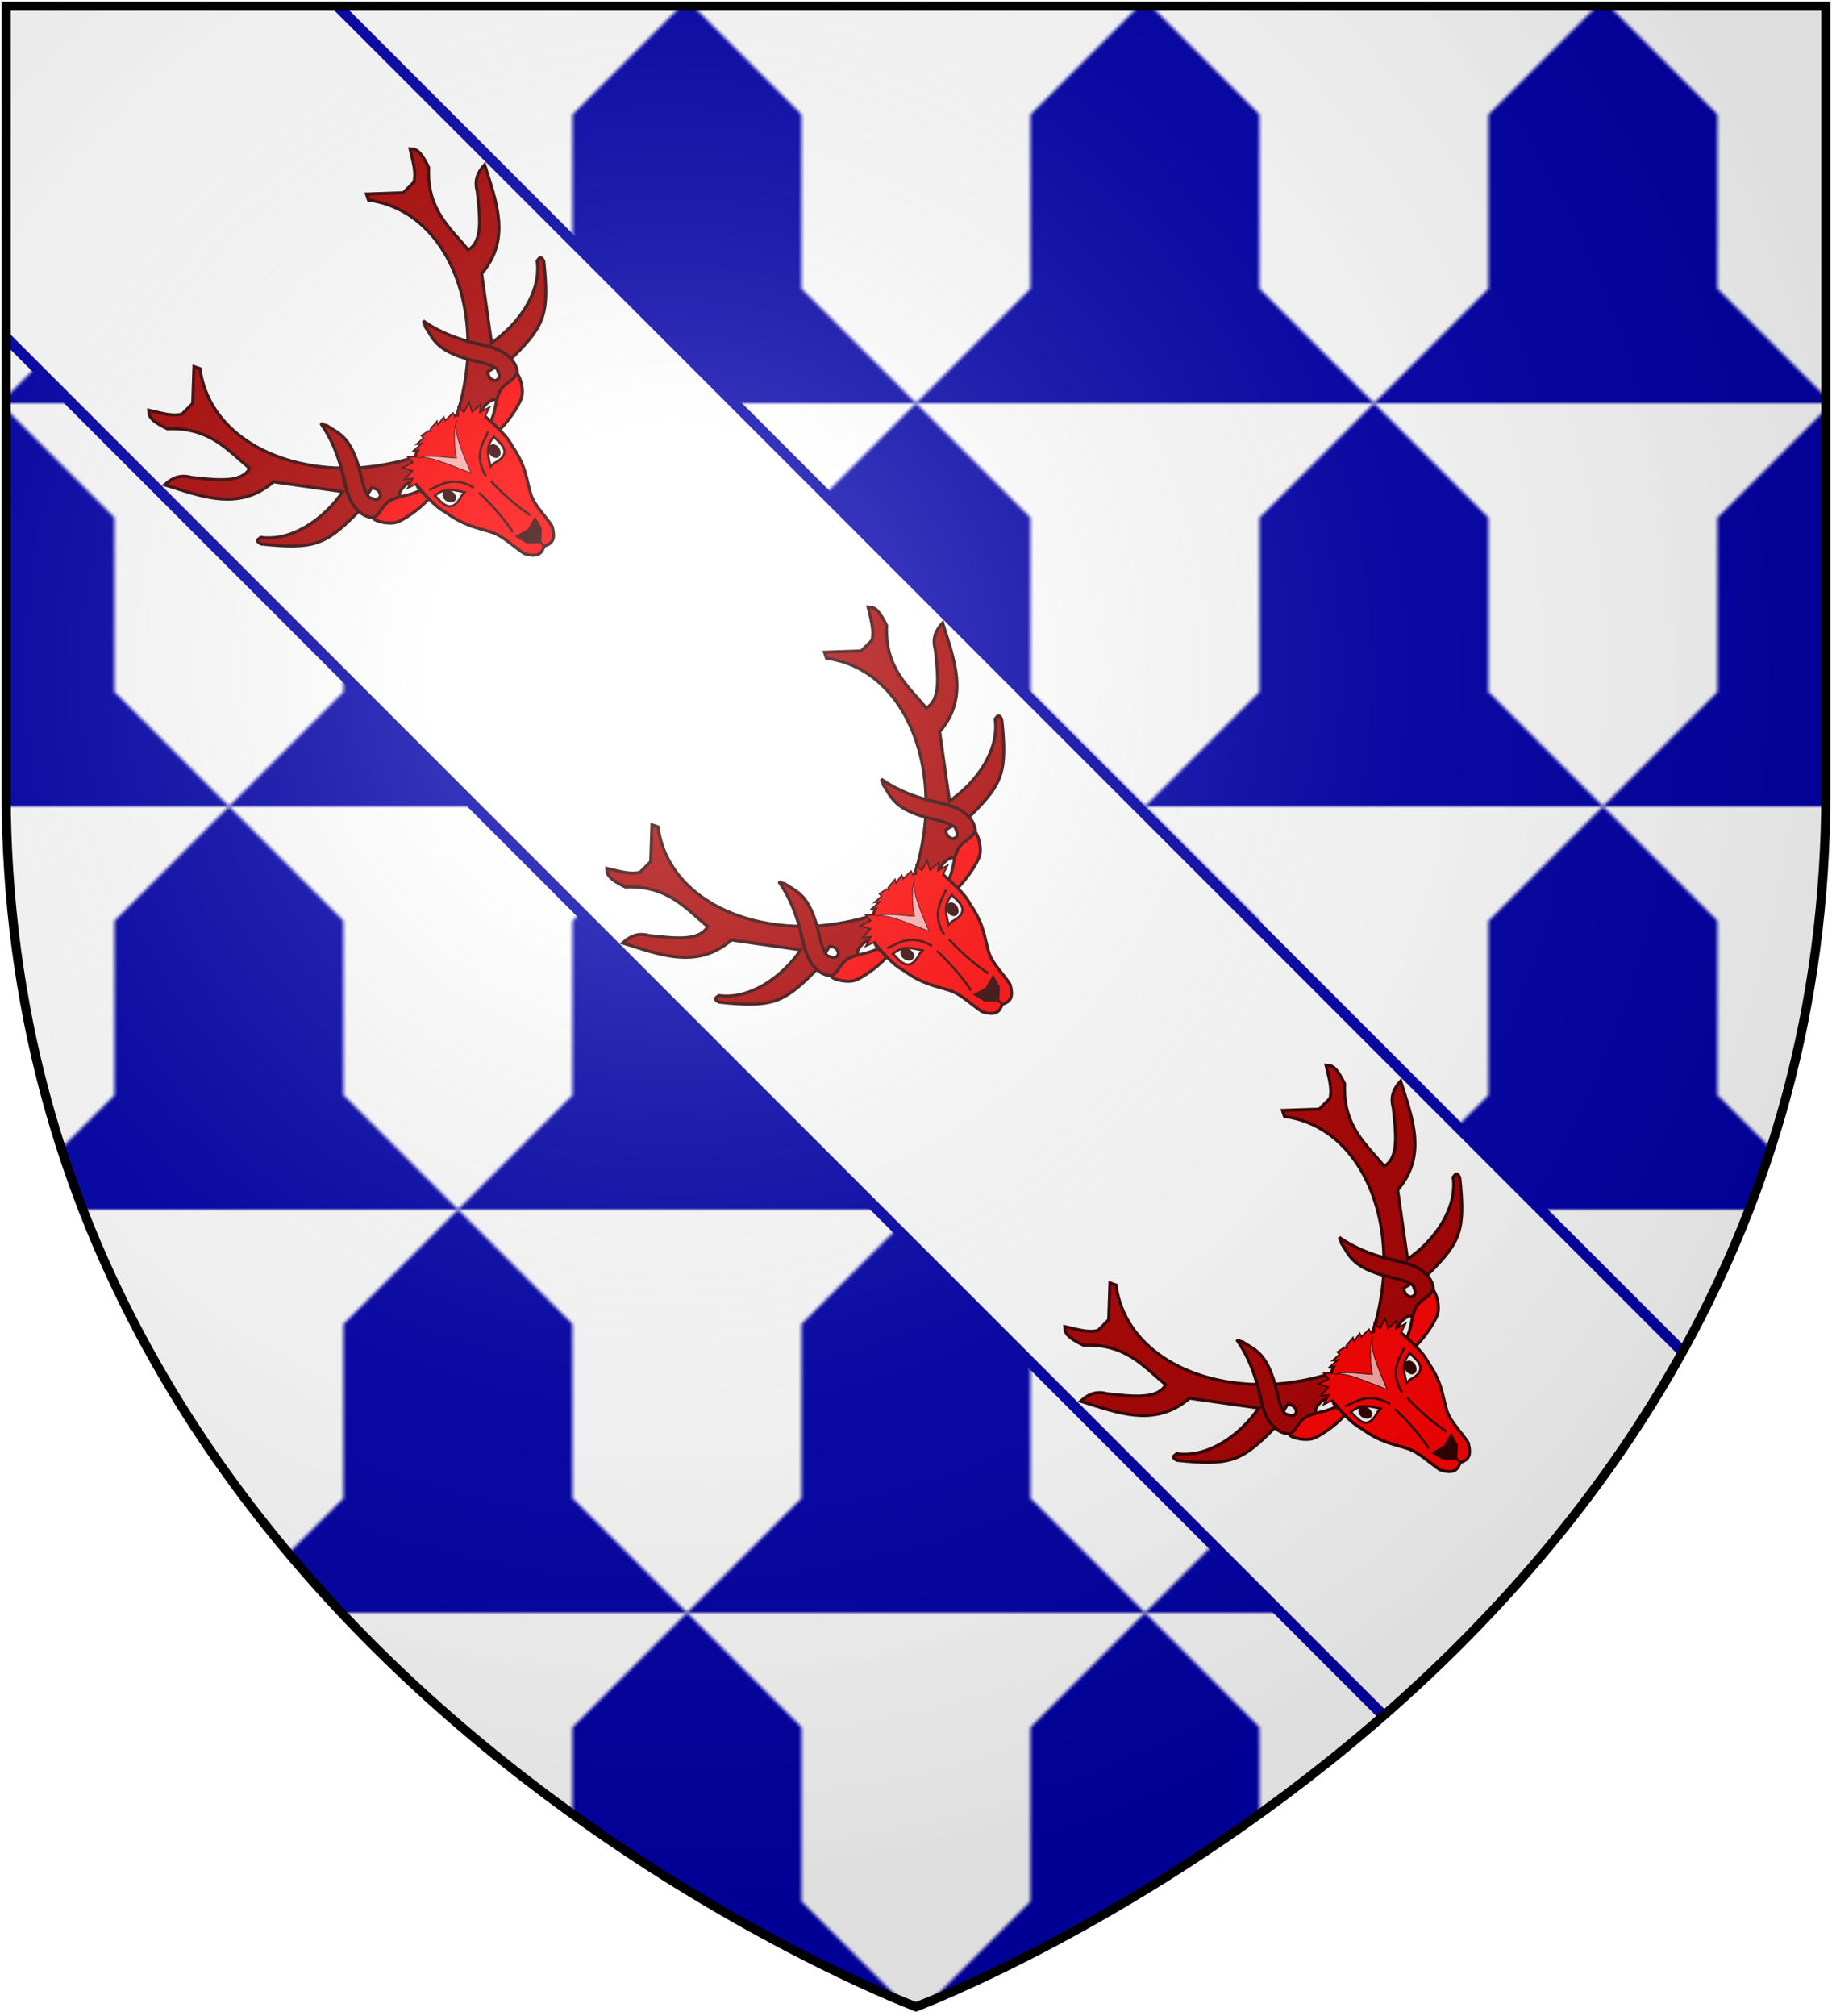 <?xml version="1.0" encoding="UTF-8"?>
<svg xmlns="http://www.w3.org/2000/svg" xmlns:xlink="http://www.w3.org/1999/xlink" width="600" height="660">
<defs>
  <radialGradient id="rg" gradientUnits="userSpaceOnUse" cx="220" cy="220" r="405">
    <stop style="stop-color:#ffffff;stop-opacity:.3" offset="0"/>
    <stop style="stop-color:#ffffff;stop-opacity:.2" offset=".2"/>
    <stop style="stop-color:#666666;stop-opacity:.1" offset=".6"/>
    <stop style="stop-color:#000000;stop-opacity:.13" offset="1"/>
  </radialGradient>
  <pattern id="vair" patternUnits="userSpaceOnUse" x="0" width="150" height="264">
    <path style="fill:#0000aa;" d="m75,0 l37.5,37.5 v57 l37.5,37.5 v132 h-75 l37.5,-37.5 v-57 l37.5,-37.5 H0 l37.5,37.5 v57 l37.5,37.5 H0 v-132 l37.5,-37.5 v-57z"/>
  </pattern>
  <path id="bend" d="M 2 2 L 2 108.066 L 454.443 560.51 C 489.301 529.847 523.754 491.318 550.172 444.105 L 108.066 2 L 2 2 z"/>
  <clipPath id="clip-shield">
    <path id="shield" d="m2,2v257c0,286 298,398 298,398c0,0 298-112 298-398V2z"/>
  </clipPath>
</defs>
<use id="field" xlink:href="#shield" style="fill:#ffffff;"/>
<use xlink:href="#shield" style="fill:url(#vair);"/>
<g id="design" clip-path="url(#clip-shield)">
  <use xlink:href="#bend" stroke="#0000aa" stroke-width="7" />
  <use xlink:href="#bend" fill="#fff" />
</g>
<g id="head" transform="translate(285,285)rotate(-45)scale(0.5)">
  <g id="antlers" style="fill:#aa0000;stroke:#330000;stroke-width:2;">
    <path d="m -70.517,19.417 c 0.399,-1.349 -2,-6.492 11.948,-26.332 C -90.791,-40.207 -102.85,-85.867 -78.057,-118.537 l -1.836,-3.742 -17.63,16.467 h -9.917 c -5.94,-3.583 -9.495,-10.812 -13.59,-17.215 -2.087,2.397 -4.565,4.168 0,17.215 20.424,18.837 18.035,37.674 19.834,56.511 -11.063,3.094 -21.105,-10.462 -31.22,-22.829 -4.077,-7.228 -9.779,-8.663 -15.794,-8.982 11.811,22.482 21.988,46.805 51.789,49.027 L -68.874,4.591 C -90.298,8.524 -115.535,4.147 -128.009,-12.25 c -2.559,-0.438 -4.268,-0.829 -2.938,3.191 21.691,26.823 29.31,30.116 57.591,30.13 4.219,0.002 2.487,-0.462 2.84,-1.653 z m 11.446,-1.965 c 1.262,-0.288 3.993,-0.958 5.255,-1.259 1.71,2.122 2.893,4.378 0.735,7.485 -4.204,2.232 -4.804,-1.656 -6.244,-4.117 0.332,-5.726 5.831,-12.765 9.917,-20.209 9.533,-18.033 5.303,-24.38 3.673,-32.934 -1.346,-1.495 -0.942,-3.341 -1.836,-2.994 -3.287,17.943 -12.247,31.904 -18.824,42.29 -3.757,7.089 -9.459,21.737 5.969,29.94 8.644,0.82 15.087,0.038 16.896,-4.117 5.295,-1.932 9.141,-0.915 12.488,1.123 l 9.917,-11.602 C -31.36,15.758 -41.675,8.441 -50.041,1.287" />
    <path d="M 70.517,19.417 C 70.117,18.068 72.517,12.925 58.569,-6.915 90.791,-40.207 102.85,-85.867 78.057,-118.537 l 1.836,-3.742 17.63,16.467 h 9.917 c 5.94,-3.583 9.495,-10.812 13.59,-17.215 2.087,2.397 4.565,4.168 0,17.215 -20.424,18.837 -18.035,37.674 -19.834,56.511 11.063,3.094 21.105,-10.462 31.22,-22.829 4.077,-7.228 9.779,-8.663 15.794,-8.982 -11.811,22.482 -21.988,46.805 -51.789,49.027 L 68.874,4.591 C 90.298,8.524 115.535,4.147 128.009,-12.25 c 2.559,-0.438 4.268,-0.829 2.938,3.191 -21.691,26.823 -29.31,30.116 -57.591,30.13 -4.219,0.002 -2.487,-0.462 -2.84,-1.653 z m -11.446,-1.965 c -1.262,-0.288 -3.993,-0.958 -5.255,-1.259 -1.71,2.122 -2.893,4.378 -0.735,7.485 4.204,2.232 4.804,-1.656 6.244,-4.117 C 58.992,13.835 53.494,6.796 49.408,-0.648 39.874,-18.682 44.105,-25.028 45.735,-33.582 c 1.346,-1.495 0.942,-3.341 1.836,-2.994 3.287,17.943 12.247,31.904 18.824,42.29 3.757,7.089 9.459,21.737 -5.969,29.94 -8.644,0.82 -15.087,0.038 -16.896,-4.117 -5.295,-1.932 -9.141,-0.915 -12.488,1.123 L 21.126,21.058 C 31.36,15.758 41.675,8.441 50.041,1.287" />
  </g>
  <g id="ears" style="fill:#ff0000;stroke:#330000;stroke-width:2;">
    <path d="m -32.61,39.745 c -7.592,-2.475 -11.424,-6.718 -17.722,-8.918 -6.298,-2.199 -11.876,1.75 -15.585,0.103 -3.709,-1.647 1.962,9.839 8.085,12.858 6.123,3.018 20.866,4.6 25.066,3.782 1.33,-4.199 -0.019,-7.006 0.156,-7.826 z" />
    <path d="m 32.158,40.636 c 7.501,-2.739 11.183,-7.113 17.4,-9.531 6.217,-2.418 11.93,1.334 15.579,-0.441 3.649,-1.776 -1.617,9.902 -7.631,13.132 -6.014,3.23 -21.126,5.282 -25.352,4.611 0.196,-4.15 0.207,-6.959 0.004,-7.772 z" />
  </g>
  <path id="face" style="fill:#ff0000;stroke:#330000;stroke-width:2" d="m -2.354,17.565 c -7.352,-0.047 -13.805,3.157 -18.696,4.821 -3.654,0.818 -6.557,4.163 -10.269,10.233 -1.047,12.969 -1.68,22.008 0.462,28.656 2.416,15.782 7.667,22.14 12.269,31.25 3.47,6.869 3.522,17.343 5.07,24.65 4.811,9.216 8.788,7.641 12.746,5.917 3.918,1.811 7.845,3.475 12.86,-5.632 1.711,-7.27 1.354,-17.86 4.977,-24.65 C 21.869,83.805 27.903,77.685 30.671,61.961 32.961,55.363 32.53,46.312 31.772,33.323 28.196,27.172 25.369,23.762 21.734,22.864 16.392,20.912 9.136,17.613 0.848,17.615 c -0.32,-0.009 -2.462,-0.046 -3.202,-0.051 z" />
  <path id="nose" style="fill:#330000;stroke:#330000;" d="m -9.191,105.688 1.936,7.692 6.222,5.92 0.152,3.581 0.207,0.002 0.232,-3.577 6.352,-5.78 2.107,-7.647 -8.63,2.25 z" />
  <g id="face-lines" style="fill:none;stroke:#330000;stroke-width:1.5;">
    <path style="fill:#ffaaaa;stroke-width:0.5;" d="m -18.24,24.118 c 6.246,2.498 14.033,24.692 17.454,31.137 C 2.131,48.437 9.553,27.326 16.91,24.457 12.172,26.013 2.691,36.074 -0.615,41.679 -4.914,37.237 -12.47,26.042 -18.24,24.118 Z" />
    <path d="M 4.615,63.786 C 8.437,48.049 19.723,46.685 26.473,44.013" />
    <path d="M 7.126,102.429 C 3.551,84.444 4.647,68.31 4.647,68.31" />
    <path d="M -6.297,63.599 C -10.118,47.862 -21.404,46.497 -28.155,43.825" />
    <path d="M -8.807,102.242 C -5.233,84.256 -6.329,68.122 -6.329,68.122" />
  </g>
  <g id="hair" style="fill:#ff0000;stroke:#330000;">
    <path d="m -18.261,22.921 -4.356,-4.348 -0.342,4.909 -7.083,-2.305 3.149,6.019 -7.573,0.376 4.179,3.436 -6.956,1.997 7.007,2.376" />
    <path d="m 19.283,23.366 4.356,-4.348 0.342,4.909 7.083,-2.305 -3.149,6.019 7.573,0.376 -4.179,3.436 6.956,1.997 -7.007,2.376" />
    <path d="m -13.915,20.636 -4.137,-2.364 7.978,0.591 -2.659,-2.068 6.205,0.295 V 15.021 l 5.614,1.182 0.591,1.182 0.886,-1.182 6.796,-0.591 -1.182,2.068 6.205,-0.886 -0.886,2.364 h 7.092 l -0.591,2.659" />
  </g>
  <g id="left-eye">
    <path style="fill:#ffffff;stroke:#330000;stroke-width:1.5;" d="m -12.712,61.304 -2.179,-3.423 c -4.012,-6.225 -7.392,-8.317 -13.228,-8.77 0.747,3.803 -3.126,17.361 12.494,12.306 z" />
    <path style="fill:#330000;" d="m -25.253,56.804 c 0.566,2.588 2.628,4.336 4.603,3.903 1.976,-0.433 3.116,-2.884 2.546,-5.472 -0.566,-2.588 -2.628,-4.336 -4.603,-3.903 -1.976,0.433 -3.116,2.884 -2.546,5.472 z" />
  </g>
  <g id="right-eye">
    <path style="fill:#ffffff;stroke:#330000;stroke-width:1.5;" d="m 11.192,61.304 2.179,-3.423 c 4.012,-6.225 7.392,-8.317 13.228,-8.77 -0.747,3.803 3.126,17.361 -12.494,12.306 z" />
    <path style="fill:#330000;" d="m 23.733,56.804 c -0.566,2.588 -2.628,4.336 -4.603,3.903 -1.976,-0.433 -3.116,-2.884 -2.546,-5.472 0.566,-2.588 2.628,-4.336 4.603,-3.903 1.976,0.433 3.116,2.884 2.546,5.472 z" />
  </g>
</g>
<use xlink:href="#head" transform="translate(-150,-150)"/>
<use xlink:href="#head" transform="translate(150,150)"/>
<use id="shine" xlink:href="#shield" style="fill:url(#rg);stroke:#000000;stroke-width:3;"/>
</svg>
